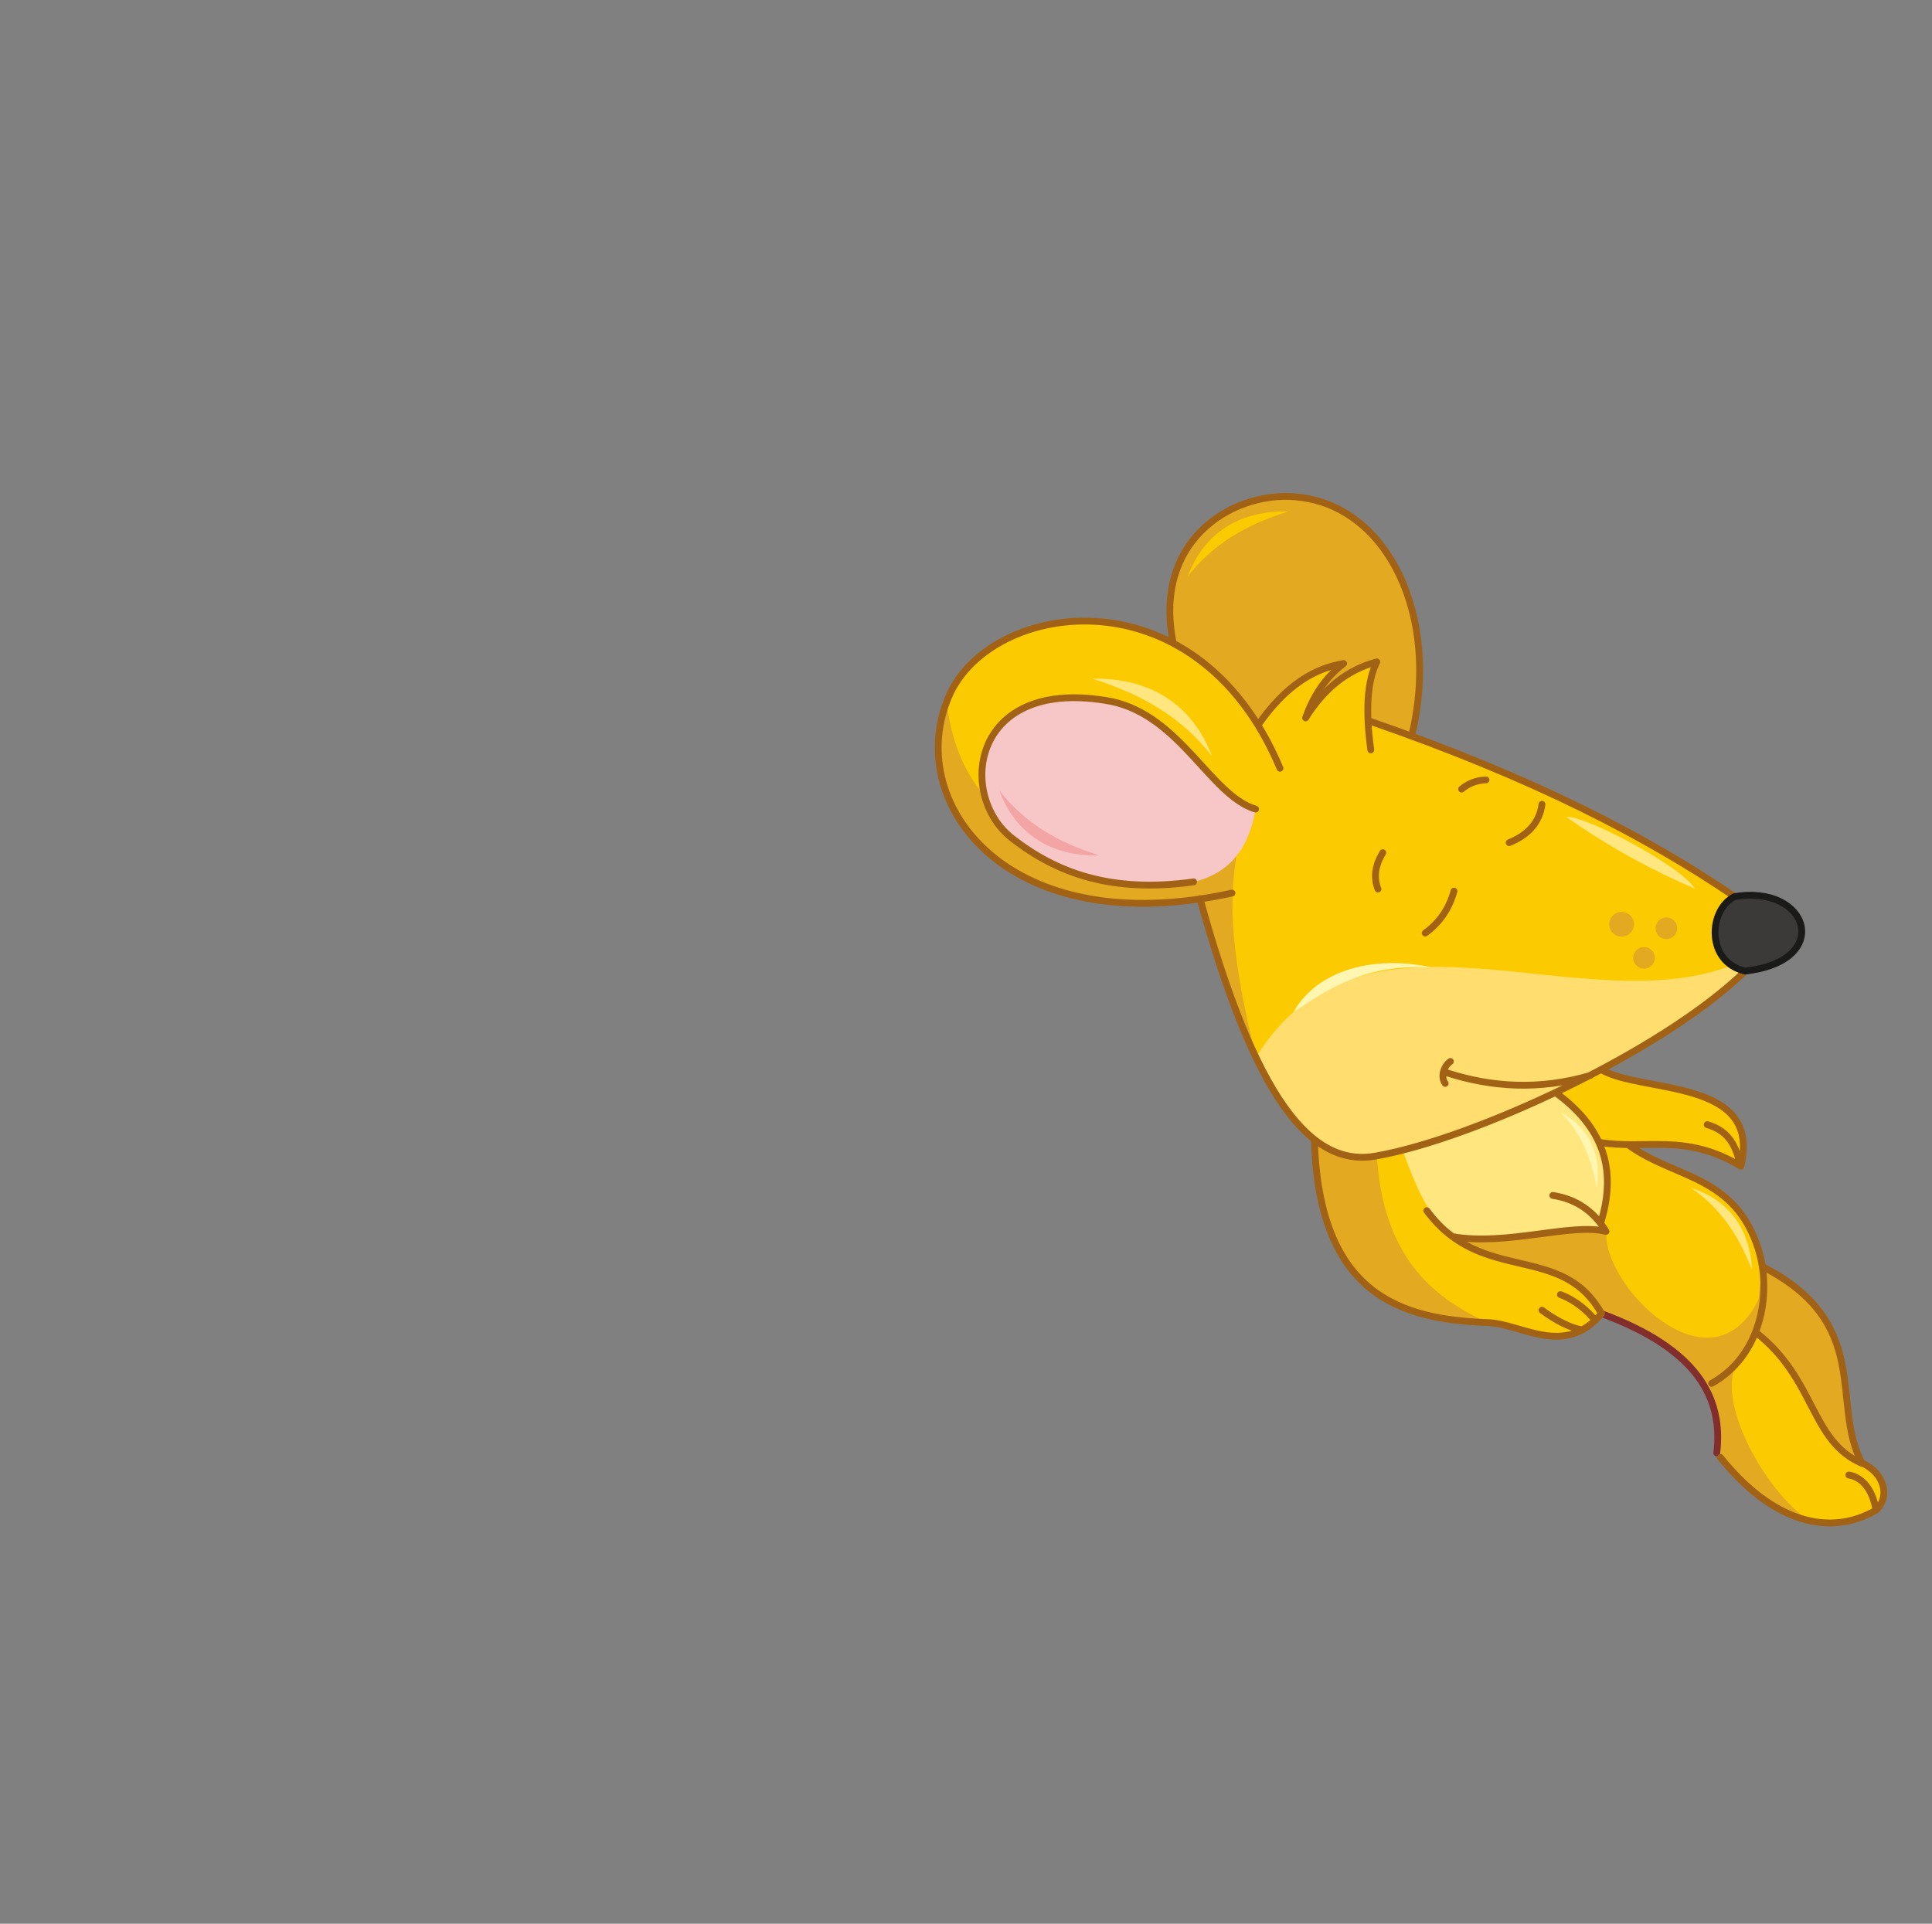 <?xml version="1.0" encoding="utf-8"?>
<!-- Generator: Adobe Illustrator 21.1.0, SVG Export Plug-In . SVG Version: 6.00 Build 0)  -->
<svg version="1.1" id="Layer_1" xmlns="http://www.w3.org/2000/svg" xmlns:xlink="http://www.w3.org/1999/xlink" x="0px" y="0px"
	 viewBox="0 0 483 481" style="enable-background:new 0 0 483 481;" xml:space="preserve">
<rect x="0" y="0" width="483" height="481" fill="#808080" stroke="none"/>
<style type="text/css">
	.st0{fill-rule:evenodd;clip-rule:evenodd;fill:#FCCA00;}
	.st1{fill-rule:evenodd;clip-rule:evenodd;fill:#FFE67E;}
	.st2{fill-rule:evenodd;clip-rule:evenodd;fill:#E3A921;}
	.st3{fill-rule:evenodd;clip-rule:evenodd;fill:#FFDE6F;}
	.st4{fill-rule:evenodd;clip-rule:evenodd;fill:#F7C6C7;}
	.st5{fill:none;stroke:#822E2D;stroke-width:1.7;stroke-linecap:round;stroke-linejoin:round;stroke-miterlimit:22.926;}
	.st6{fill-rule:evenodd;clip-rule:evenodd;fill:#F3A5A6;}
	.st7{fill:none;stroke:#A16215;stroke-width:1.7;stroke-linecap:round;stroke-linejoin:round;stroke-miterlimit:22.926;}
	.st8{fill-rule:evenodd;clip-rule:evenodd;fill:#3B3A39;}
	.st9{fill:none;stroke:#1A1A18;stroke-width:1.7;stroke-linecap:round;stroke-linejoin:round;stroke-miterlimit:22.926;}
	.st10{fill-rule:evenodd;clip-rule:evenodd;fill:#FFF6B1;}
</style>
<path class="st0" d="M400.5,328.5c20.5,7.2,31.5,18.2,28.7,34.8c12.9,15.7,26.1,22.7,39.8,14.4c2.9-5.4,1.7-9.3-3.5-11.8
	c-8.3-16.4,1-36.4-24.9-49.2c-3.7-22.8-22.1-20.1-33.2-30.1c11.9-1.4,21.2,0.3,27.8,5c4.4-22.3-23.2-18-34.5-23.9l-72,17.3
	c1.1,39,21.7,45,43.3,45.8C380.3,331,391.2,339.7,400.5,328.5z"/>
<path class="st1" d="M400.3,305.4l1.2,2.6l-7.4-0.4l-19,2.1l-10.5-0.1c-4.7-1.5-9.3-8.8-13.9-21.9l20.4-6.5l18.2-7.6
	C402.1,283,403.7,293.8,400.3,305.4z"/>
<path class="st2" d="M439.7,324.8c0.7,5.7-3,12.7-5.6,16.1c-5.4,10.9,9.2,34.6,19.2,39.9c-7.5-1-15.5-6.2-24.1-17.5
	c1.3-5.1,0.5-10.6-2.5-16.7c-5.5-8.3-14.2-14.4-26.2-18.1c-6.4-14.7-26.5-10.6-37.3-19.2c15.2,2.3,28.5-3.8,38.4-1.3
	C400.5,321.3,427.8,349.2,439.7,324.8z"/>
<path class="st2" d="M353,183.7l-35.2,3.4l-24.5-26.3c-5.4-26.8,16.4-38.7,32-36.4C347.2,127.2,360,154.1,353,183.7z"/>
<path class="st0" d="M300,224.7c13.2,51.3,28.2,67.6,44.2,64.3l92.1-46.2l-2.7-18.6c-27.6-18.3-58.1-33.1-91.6-44
	c-0.5-6,0.2-10.9,2.2-14.7c-7.9,2.3-13.8,7-17.8,14c1.3-5.2,4.2-9.8,9.5-13.6c-9.3,2.1-16.4,7.2-21.4,15.4
	c-21.2-36.3-68.9-31-77.9-5.9C226.5,202,254.1,233.6,300,224.7z"/>
<path class="st2" d="M300,224.7c13.2,51.3,28.2,67.6,44.2,64.3c1.6,24.6,13.2,35.1,27.7,41.7c-23.5,0.9-43.1-9.5-43.1-45.9
	L314,264.3c-7.5-30.3-6.2-41.1-4.9-50.4c-34.2,0-67.7,0.4-72.5-38.6C226.5,202,254.1,233.6,300,224.7z"/>
<path class="st3" d="M314,264.4c26.4-43.3,80.8-8.4,118.9-23l3.4,1.4c-26.9,23-57.5,38.4-92.1,46.2C333.1,291.2,323,283,314,264.4z"
	/>
<path class="st2" d="M411,236.8c1.5,0,2.7,1.2,2.7,2.7s-1.2,2.7-2.7,2.7s-2.7-1.2-2.7-2.7S409.5,236.8,411,236.8z M416.6,229.4
	c1.5,0,2.7,1.2,2.7,2.7c0,1.5-1.2,2.7-2.7,2.7s-2.7-1.2-2.7-2.7C413.9,230.6,415.1,229.4,416.6,229.4z M405.4,228
	c1.7,0,3.1,1.4,3.1,3.1c0,1.7-1.4,3.1-3.1,3.1s-3.1-1.4-3.1-3.1C402.3,229.4,403.7,228,405.4,228z"/>
<path class="st4" d="M298.4,220.5c8.6-2,13.8-8,15.5-18.2c-11.2-3.3-18.7-23.2-36-26.9c-34.9-6.6-38.8,23.2-25,34.1
	C264.1,218.2,277.7,223.4,298.4,220.5z"/>
<path class="st2" d="M440.5,316.6l-1.7,16.4c15.1,11.7,13.6,27.2,26.6,32.8C457.5,350.7,468.4,330.9,440.5,316.6z"/>
<path class="st5" d="M400.5,328.5c24,8.9,30.3,21.1,28.7,34.8"/>
<path class="st6" d="M249.8,197.6c6.2,8,14.3,12.9,25.1,16.3C263,214.2,253.9,208.7,249.8,197.6z"/>
<path class="st7" d="M399.7,285.6c11.8,2,21.4-2.4,35.4,5.9c-1-4.5-2.6-8.7-8.3-10.3 M435.2,291.6c5.4-22.1-24.7-18.2-34.8-24.1
	 M361.6,268.2c11.4,3.7,23.3,4.4,36,0.7 M362.6,265.4c-1.5,1-2.6,3.7-1.3,5.5 M300,224.7c13.7,49.7,27.7,67.5,44.2,64.3
	c24.3-4.3,71.5-26.1,92.1-46.2 M314.5,181.3c7.1-10.2,14.3-14.2,21.4-15.4c-4.9,3.8-7.7,8.5-9.5,13.6c4.7-7.5,10.6-12.1,17.8-14
	c-2.5,5-2.8,12.6-1.5,22 M342.1,180.2c41.4,14.3,69.5,29,91.6,44 M293.3,160.8c-5.4-26.8,16.4-38.7,32-36.4
	c21.8,2.8,34.7,29.7,27.7,59.3 M313.9,202.3c-11.2-3.3-18.7-23.2-36-26.9c-34.9-6.6-38.8,23.2-25,34.1c11.1,8.7,24.8,13.9,45.5,11
	 M320,192.1c-21.2-50.7-74.3-41.7-83.3-16.7c-10.1,26.2,15.6,60.1,71.3,47.9 M398.8,330.2c-1.8-2.4-5.1-5.2-8.7-6.5 M356.7,302.7
	c13.8,18.7,33.7,7.8,43.7,25.8 M328.6,284.9c1.1,39,21.7,45,43.3,45.8c8.4,0.2,19.2,8.9,28.5-2.3 M395.7,332.5
	c-2.6-0.2-6.9-2.4-10.2-4.9 M388.2,298.9c5.9,0.9,10.3,4,13.3,9c-8.6-2.2-24.9,3.7-38.4,1.3 M389.3,273.5
	c12.8,9.5,14.4,20.4,11,31.9 M438.9,333.1c15.1,11.7,13.6,27.2,26.6,32.8c-8-15.1,2.9-35-24.9-49.2 M462.2,368.8
	c3.5,0.6,6,3.8,6.8,8.8c3.5-3.2,2.3-9.2-3.5-11.8 M469,377.6c-11.7,6.8-26,2.9-38.9-13.2 M385.5,201.1c-0.6,4.4-3.3,7.6-8.2,9.6
	 M365.4,197.3c1.8-1.5,3.8-2.2,6.1-2.3 M363.5,222.8c-1.2,4.4-3.6,7.9-7.2,10.5 M345.7,213.2c-2,3.3-2.3,6.3-1.2,9.1 M407.4,286.5
	c11.5,8.2,26.4,7.4,32.2,25.9c3.5,11.4,0.5,26.7-11.7,33.5"/>
<path class="st8" d="M436.3,242.8c-9.8-2.2-9.3-15.2-2.7-18.6C452.2,221,458.5,240.3,436.3,242.8z"/>
<path class="st9" d="M436.3,242.8c-9.8-2.2-9.3-15.2-2.7-18.6C452.2,221,458.5,240.3,436.3,242.8z"/>
<path class="st1" d="M422.7,297c7.1,4.8,11.8,11.5,15.3,20.5C437.5,307.4,432.3,300,422.7,297z M391.6,204.3
	c4.2-0.7,28.9,12.3,32.1,17.9C413.7,217.9,402.7,212.1,391.6,204.3z M303,189.1c-7.3-9.5-17-15.3-29.9-19.4
	C287.3,169.4,298.1,176,303,189.1z"/>
<path class="st0" d="M296.9,144.2c6.2-8,14.3-12.9,25.1-16.3C310.1,127.6,301,133.1,296.9,144.2z"/>
<path class="st10" d="M390.1,278.1c5,5,7.7,11.2,9.1,19C400.5,288.8,397.4,281.9,390.1,278.1z M323.4,253c9.1-6,17.9-12,34.5-11.1
	C345.6,239.1,330.1,241.3,323.4,253z"/>
</svg>
